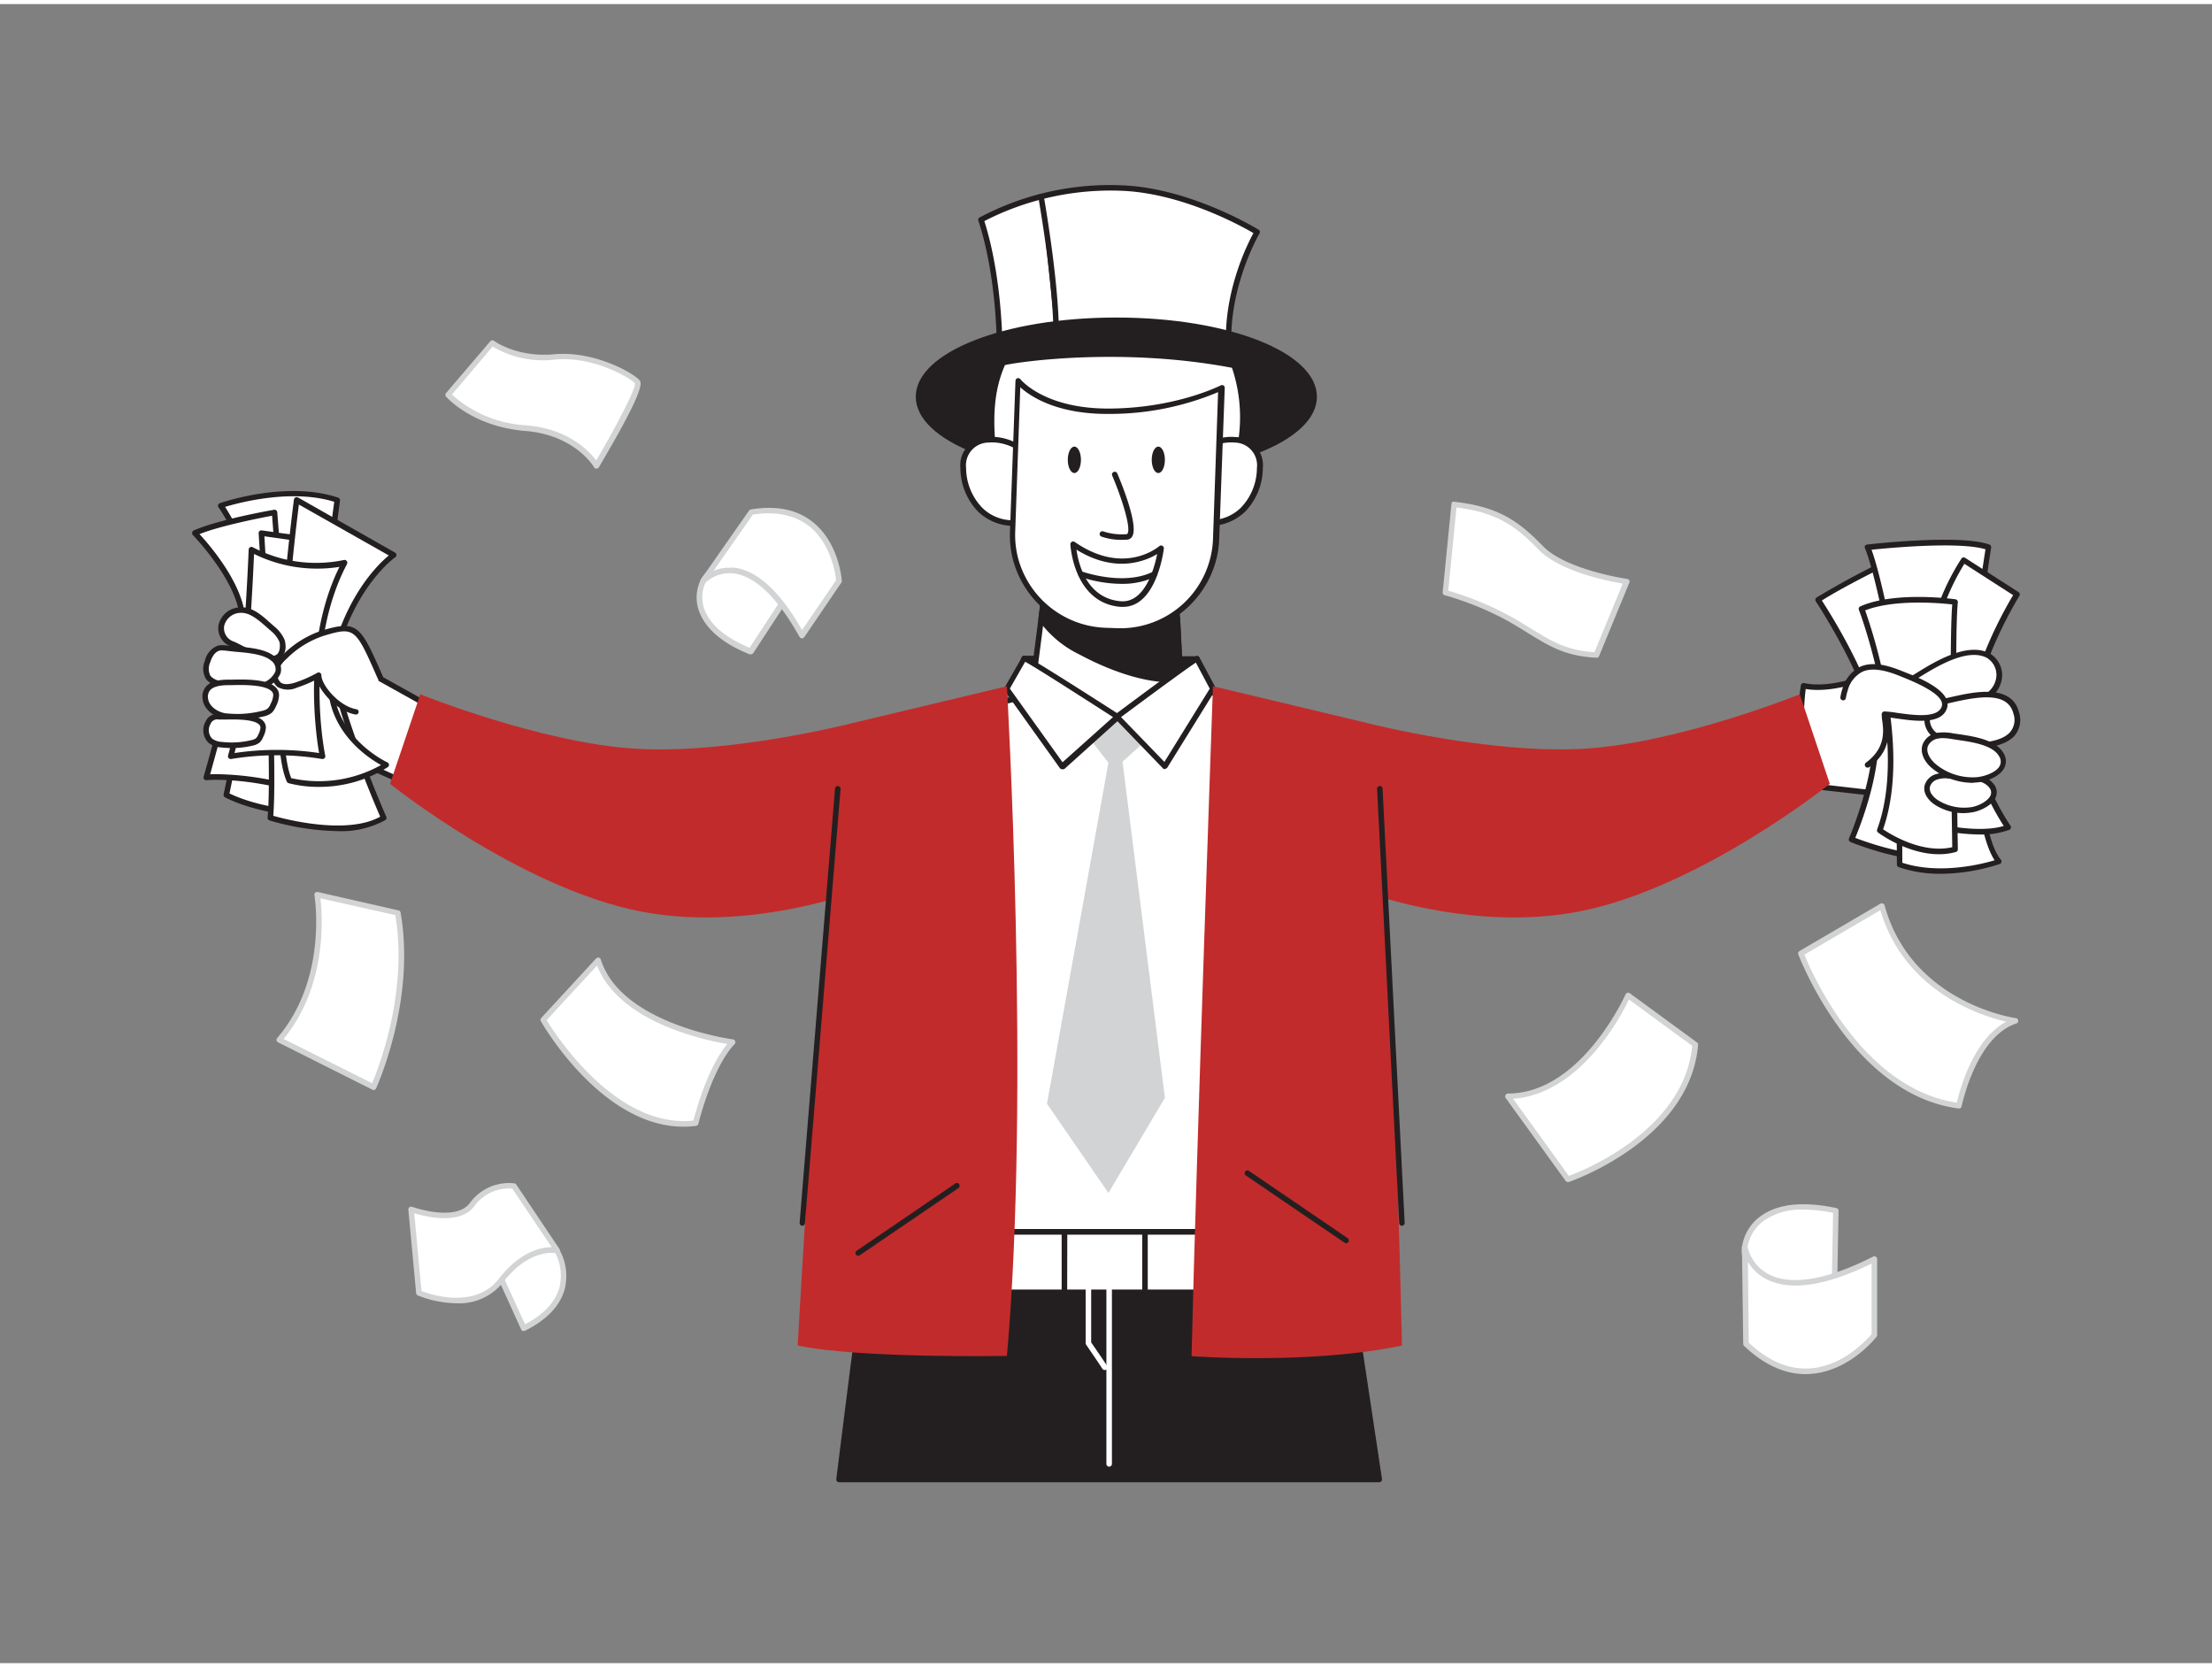 <svg xmlns="http://www.w3.org/2000/svg" viewBox="0 0 400 300" width="406" height="306" class="illustration"><rect x="0" y="0" width="400" height="300" fill="#808080" stroke="none"/><g id="_377_explosion_flatline" data-name="#377_explosion_flatline"><path d="M249.41,266.79l-7.85-52.19-81.7-7.15c-.66.76-4.06,26.64-8.14,59.34Z" fill="#231f20"></path><path d="M249.41,267.29H151.72a.5.5,0,0,1-.49-.57c7.29-58.48,7.94-59.24,8.25-59.6a.48.48,0,0,1,.42-.17l81.7,7.16a.49.49,0,0,1,.45.42l7.86,52.18a.48.48,0,0,1-.12.4A.49.49,0,0,1,249.41,267.29Zm-97.12-1h96.54l-7.71-51.22-81-7.09C159.67,209.77,157.84,221.83,152.29,266.29Z" fill="#231f20"></path><polygon points="177.75 127.06 177.75 226.56 227.8 226.56 223.31 125.11 199.77 121.61 177.75 127.06" fill="#fff"></polygon><path d="M227.8,227.06H177.75a.5.5,0,0,1-.5-.5v-99.5a.51.51,0,0,1,.38-.49l22-5.44a.4.4,0,0,1,.19,0l23.54,3.49a.5.5,0,0,1,.43.47l4.49,101.46a.55.55,0,0,1-.14.37A.51.51,0,0,1,227.8,227.06Zm-49.55-1h49l-4.44-100.52-23-3.42-21.54,5.33Z" fill="#231f20"></path><rect x="173.25" y="222.02" width="53.04" height="10.93" fill="#fff"></rect><path d="M226.28,233.44h-53a.5.5,0,0,1-.5-.5V222a.5.5,0,0,1,.5-.5h53a.5.5,0,0,1,.5.5v10.92A.5.5,0,0,1,226.28,233.44Zm-52.53-1h52v-9.92h-52Z" fill="#231f20"></path><rect x="192.48" y="222.02" width="14.57" height="10.93" fill="#fff"></rect><path d="M207.05,233.44H192.48a.5.5,0,0,1-.5-.5V222a.5.5,0,0,1,.5-.5h14.57a.5.5,0,0,1,.5.5v10.92A.5.5,0,0,1,207.05,233.44Zm-14.07-1h13.57v-9.92H193Z" fill="#231f20"></path><polygon points="196.57 132.21 200.44 137.18 189.33 198.85 200.44 214.98 210.65 197.78 202.99 137 208.26 132.21 202.1 128.87 196.57 132.21" fill="#d1d3d4"></polygon><path d="M62.31,118.39l14.55,8.1S73.31,137.22,71.6,140l-16.9-7.61Z" fill="#fff"></path><path d="M71.6,140.53a.46.46,0,0,1-.2-.05l-16.91-7.6a.53.53,0,0,1-.27-.3.51.51,0,0,1,0-.4l7.61-14a.48.48,0,0,1,.3-.24.51.51,0,0,1,.38,0l14.55,8.11a.48.48,0,0,1,.23.59c-.14.44-3.58,10.82-5.3,13.64A.51.51,0,0,1,71.6,140.53Zm-16.21-8.35,16,7.2c1.54-2.84,4.24-10.79,4.86-12.65L62.5,119.07Z" fill="#231f20"></path><path d="M76,124.81s21.76,8.77,38.8,9.83,39.08-4.55,39.08-4.55l6,28.59s-22,9.62-43.86,5.43S70.53,141,70.53,141Z" fill="#c22b2b"></path><path d="M180.75,61.72s0-12.45-3.36-22.71a49.48,49.48,0,0,1,26.07-5.72c12.26.68,23.87,7.94,23.87,7.94s-6.12,10.22-5,22C222.3,63.26,197.24,56.84,180.75,61.72Z" fill="#fff"></path><path d="M222.3,63.76h-.12c-.25-.07-25.12-6.34-41.28-1.56a.48.48,0,0,1-.44-.07.52.52,0,0,1-.21-.4c0-.13,0-12.49-3.33-22.56a.48.48,0,0,1,.21-.58,50.26,50.26,0,0,1,26.36-5.79c12.25.68,24,7.94,24.1,8a.49.49,0,0,1,.17.68c-.06.1-6,10.24-5,21.74a.51.51,0,0,1-.17.42A.5.5,0,0,1,222.3,63.76ZM195.54,59.4a125.09,125.09,0,0,1,26.21,3.21c-.71-10.18,3.79-19.16,4.91-21.2-2.16-1.27-12.51-7-23.22-7.62A49.93,49.93,0,0,0,178,39.24c2.8,8.79,3.2,19.13,3.26,21.82A54.78,54.78,0,0,1,195.54,59.4Z" fill="#231f20"></path><path d="M188.28,34.8c-.07,0,2.87,15.51,2.74,26.47" fill="#231f20"></path><path d="M191,61.77h0a.5.5,0,0,1-.49-.51c.07-6.1-.79-14.61-2.57-25.3-.23-1.42-.25-1.53.2-1.65a.52.52,0,0,1,.63.48c0,.12.07.47.16,1,1.78,10.75,2.65,19.32,2.58,25.48A.51.51,0,0,1,191,61.77Z" fill="#231f20"></path><ellipse cx="201.87" cy="70.98" rx="35.77" ry="13.82" fill="#231f20"></ellipse><path d="M201.87,85.29C181.53,85.29,165.6,79,165.6,71s15.93-14.32,36.27-14.32S238.14,63,238.14,71,222.21,85.29,201.87,85.29Zm0-27.63c-19.45,0-35.27,6-35.27,13.32s15.82,13.31,35.27,13.31,35.27-6,35.27-13.31S221.32,57.66,201.87,57.66Z" fill="#231f20"></path><polygon points="185.17 118.3 216.45 118.39 215.9 128.97 193.81 128.97 183.08 124.42 185.17 118.3" fill="#231f20"></polygon><path d="M215.9,129.47H193.81a.43.43,0,0,1-.19,0l-10.73-4.55a.5.5,0,0,1-.28-.62l2.09-6.12a.51.51,0,0,1,.47-.34h0l31.28.09a.48.48,0,0,1,.36.16.5.5,0,0,1,.14.37L216.4,129A.51.51,0,0,1,215.9,129.47Zm-22-1h21.51l.5-9.58-30.39-.09-1.82,5.34Z" fill="#231f20"></path><path d="M181.36,64.84c-3.43,7.53-1.76,15.45-.9,23.32a2.61,2.61,0,0,0,.57,1.63c1,1.07,3,.37,4.37.35,1.94,0,3.93.26,5.87.35,3.35.15,6.7.25,10.06.2,4.83-.06,9.69.31,14.49-.38,2-.29,3.45-.29,4.8-1.75a11.58,11.58,0,0,0,2.12-3.42c.29-.7.53-1.41.75-2.11a28.39,28.39,0,0,0-.34-17.72C201.87,61.21,182.5,64.47,181.36,64.84Z" fill="#fff"></path><path d="M208.53,91.23l-2.95,0c-1.42,0-2.83,0-4.25,0-2.93,0-6.14,0-10.08-.21-.75,0-1.51-.09-2.27-.15-1.18-.1-2.39-.19-3.57-.19-.33,0-.71.06-1.12.11-1.2.16-2.69.35-3.62-.61a3.1,3.1,0,0,1-.71-1.93c-.12-1.07-.25-2.15-.38-3.22-.83-6.75-1.69-13.73,1.33-20.36a.5.5,0,0,1,.3-.27c1.52-.49,20.79-3.63,42,.46a.52.52,0,0,1,.38.32,29.06,29.06,0,0,1,.35,18,22.06,22.06,0,0,1-.77,2.16A12.14,12.14,0,0,1,221,88.9c-1.31,1.41-2.66,1.59-4.38,1.81l-.72.1A51.82,51.82,0,0,1,208.53,91.23Zm-5.92-1,3,0a66.41,66.41,0,0,0,10.16-.39l.73-.1c1.64-.21,2.71-.35,3.78-1.5a10.78,10.78,0,0,0,2-3.27,21.14,21.14,0,0,0,.74-2.07,28.05,28.05,0,0,0-.24-17.13c-19.88-3.77-38.52-1.09-41.05-.49-2.79,6.31-1.95,13.07-1.15,19.61.13,1.08.27,2.15.38,3.23a2.25,2.25,0,0,0,.44,1.34c.58.61,1.69.46,2.77.32a11.5,11.5,0,0,1,1.24-.12c1.21,0,2.46.09,3.66.19.75.06,1.5.12,2.23.16,3.93.18,7.12.24,10,.2Z" fill="#231f20"></path><path d="M187.34,84.76c-1-6.76-13.48-8.81-13.17-.86a10.93,10.93,0,0,0,3.07,7.54,8.48,8.48,0,0,0,8.38,2" fill="#fff"></path><path d="M183.22,94.36a9.29,9.29,0,0,1-6.33-2.56,11.43,11.43,0,0,1-3.22-7.88,5.1,5.1,0,0,1,5-5.63c3.88-.35,8.6,2.2,9.2,6.4a.5.5,0,0,1-.43.56.48.48,0,0,1-.56-.42c-.52-3.65-4.69-5.85-8.12-5.54a4.11,4.11,0,0,0-4.06,4.59,10.49,10.49,0,0,0,2.92,7.2A7.9,7.9,0,0,0,185.45,93a.5.5,0,0,1,.64.3.51.51,0,0,1-.31.64A7.56,7.56,0,0,1,183.22,94.36Z" fill="#231f20"></path><path d="M214.63,84.76c1-6.76,13.47-8.81,13.16-.86a10.92,10.92,0,0,1-3.06,7.54,8.49,8.49,0,0,1-8.38,2" fill="#fff"></path><path d="M218.75,94.36a7.62,7.62,0,0,1-2.57-.43.5.5,0,0,1-.3-.64.49.49,0,0,1,.64-.3,8,8,0,0,0,7.86-1.91,10.43,10.43,0,0,0,2.91-7.2,4.1,4.1,0,0,0-4-4.59c-3.43-.31-7.61,1.89-8.12,5.54a.5.5,0,0,1-1-.14c.59-4.2,5.33-6.75,9.19-6.4a5.09,5.09,0,0,1,5,5.63,11.43,11.43,0,0,1-3.22,7.88A9.26,9.26,0,0,1,218.75,94.36Z" fill="#231f20"></path><path d="M186.37,125.94s5.79,2.62,15.73,2.93,11.59-2.09,11.59-2.09l-.24-4.71-.55-11-.52-10.24-22.69-.7-1.08,8.33-.33,2.7Z" fill="#fff"></path><path d="M203.81,129.4l-1.73,0c-9.92-.31-15.68-2.86-15.91-3a.48.48,0,0,1-.29-.52l3.32-25.77a.47.47,0,0,1,.51-.44l22.69.7a.49.49,0,0,1,.48.47l1.31,25.92a.56.56,0,0,1-.09.31C213.92,127.32,212.22,129.4,203.81,129.4Zm-16.89-3.77a46.82,46.82,0,0,0,15.19,2.74c8.14.25,10.57-1.35,11.07-1.78l-1.27-25.24-21.78-.66Z" fill="#231f20"></path><path d="M188.28,111.2a19.32,19.32,0,0,0,7.22,6c4.79,2.55,12,5.47,17.95,4.85l-.55-11a62.69,62.69,0,0,1-13.08-.32c-3.82-.42-7.75-.87-11.21-2.29Z" fill="#231f20"></path><path d="M211.76,122.65c-6.14,0-12.85-3.05-16.49-5a19.48,19.48,0,0,1-7.41-6.19.47.47,0,0,1-.08-.33l.33-2.7a.51.51,0,0,1,.69-.4c3.5,1.43,7.52,1.86,11.07,2.25a61.93,61.93,0,0,0,13,.32.5.5,0,0,1,.37.12.49.49,0,0,1,.17.36l.55,11a.51.51,0,0,1-.45.53A16.63,16.63,0,0,1,211.76,122.65Zm-23-11.57a19,19,0,0,0,7,5.7c3.79,2,11,5.28,17.19,4.83l-.5-10a62.7,62.7,0,0,1-12.67-.37A44.32,44.32,0,0,1,189,109.2Z" fill="#231f20"></path><path d="M220.84,69.37l-1,27.33a17.07,17.07,0,0,1-.47,3.46,17.38,17.38,0,0,1-17.51,13.19l-2-.08a17.25,17.25,0,0,1-16.78-17.84l1-27.32s4.3,5.61,16.61,5.5S220.84,69.37,220.84,69.37Z" fill="#fff"></path><path d="M202.5,113.86h-.61l-2-.08a17.94,17.94,0,0,1-16.72-13.34,17.54,17.54,0,0,1-.54-5l1-27.32a.51.51,0,0,1,.34-.46.52.52,0,0,1,.55.17c.05.06,4.26,5.31,15.88,5.31h.34c12-.1,19.87-4.14,20-4.18a.47.47,0,0,1,.5,0,.48.48,0,0,1,.23.44l-1,27.32a17.24,17.24,0,0,1-.49,3.57A17.92,17.92,0,0,1,202.5,113.86Zm-18-44.56-.92,26.14a16.63,16.63,0,0,0,.52,4.74,17,17,0,0,0,15.78,12.6l2,.07a16.75,16.75,0,0,0,17.47-16.17l.92-26.51a50.64,50.64,0,0,1-19.64,3.94C191.13,74.2,186.31,70.93,184.51,69.3Z" fill="#231f20"></path><path d="M201.59,85.08s4.72,11.07,2.19,11.27a10.84,10.84,0,0,1-4.37-.51" fill="#fff"></path><path d="M202.86,96.88a10.9,10.9,0,0,1-3.63-.57.5.5,0,1,1,.35-.93,10.76,10.76,0,0,0,4.16.47.18.18,0,0,0,.15-.1c.69-1.14-1.2-6.81-2.76-10.47a.5.5,0,1,1,.92-.39c.66,1.55,3.9,9.38,2.69,11.38a1.17,1.17,0,0,1-.92.58Z" fill="#231f20"></path><ellipse cx="194.28" cy="82.41" rx="1.19" ry="2.39" fill="#231f20"></ellipse><ellipse cx="209.46" cy="82.41" rx="1.19" ry="2.39" fill="#231f20"></ellipse><path d="M216.45,118.39c-.43,0-14.49,10.48-14.49,10.48l8.69,9,8.69-14Z" fill="#fff"></path><path d="M210.65,138.35a.52.52,0,0,1-.36-.16l-8.69-9a.48.48,0,0,1-.13-.39.46.46,0,0,1,.2-.36c14.18-10.58,14.57-10.58,14.78-10.58a.5.5,0,0,1,.44.27l2.89,5.41a.5.5,0,0,1,0,.5l-8.68,14a.48.48,0,0,1-.37.23Zm-7.93-9.42,7.84,8.11,8.2-13.25-2.51-4.71C214.52,120.2,207.61,125.29,202.72,128.93Z" fill="#231f20"></path><path d="M185.17,118.3c.46,0,16.93,10.57,16.93,10.57l-10,9-10.05-14Z" fill="#fff"></path><path d="M192.06,138.35H192a.49.49,0,0,1-.35-.2l-10-14a.48.48,0,0,1,0-.54l3.16-5.51a.5.5,0,0,1,.43-.25c.18,0,.61,0,17.2,10.65a.51.51,0,0,1,.23.38.5.5,0,0,1-.17.41l-10,9A.51.51,0,0,1,192.06,138.35Zm-9.45-14.57,9.53,13.32,9.13-8.17c-5.82-3.73-14-9-15.89-10Z" fill="#231f20"></path><path d="M203.08,109l-.47,0c-8.5-.72-9.05-11.21-9.05-11.31a.5.5,0,0,1,.78-.43c8.84,6.12,15,1,15.3.76a.5.5,0,0,1,.56-.06.51.51,0,0,1,.26.5C210.41,98.89,209.12,109,203.08,109Zm-8.42-10.36c.34,2.51,1.81,8.82,8,9.34,4.35.35,6.07-5.9,6.59-8.53C207.11,100.74,201.63,103,194.66,98.65Z" fill="#231f20"></path><path d="M202.8,104.84a23.84,23.84,0,0,1-7.49-1.29.49.49,0,0,1-.3-.64.51.51,0,0,1,.64-.3c.08,0,7.53,2.71,12.91,0a.5.5,0,0,1,.67.23.51.51,0,0,1-.22.67A14,14,0,0,1,202.8,104.84Z" fill="#231f20"></path><path d="M64.39,115.36S46.71,125.8,52.7,131.69" fill="#fff"></path><path d="M52.7,132.19a.49.49,0,0,1-.35-.15A4.27,4.27,0,0,1,51,128.31c.73-6,12.63-13.08,13.13-13.38a.51.51,0,0,1,.69.18.49.49,0,0,1-.18.68c-.12.08-12,7.14-12.65,12.64a3.3,3.3,0,0,0,1.06,2.9.5.5,0,0,1-.35.86Z" fill="#231f20"></path><path d="M40.93,143s5.9-27.71,5.22-36-6.23-16.28-6.23-16.28,11.8-4.1,21.07-1c0,0-5.55,39.83-2.3,47.87s3.62,8.92,3.62,8.92S49.63,147.36,40.93,143Z" fill="#fff"></path><path d="M59.48,147.06c-4.27,0-12.48-.46-18.77-3.6a.5.5,0,0,1-.27-.56c.06-.27,5.87-27.73,5.21-35.89s-6.09-16-6.14-16a.5.5,0,0,1,.24-.76c.49-.17,12.08-4.13,21.4-1a.51.51,0,0,1,.34.54c-.06.4-5.5,39.79-2.34,47.62s3.6,8.87,3.62,8.91a.5.5,0,0,1,0,.46.49.49,0,0,1-.39.24C62.19,147,61.13,147.06,59.48,147.06Zm-18-4.33c7.3,3.49,17.35,3.39,20.07,3.29l-3.35-8.26C55.11,130,59.82,94.54,60.44,90c-7.74-2.4-17.25.17-19.74.92,1.28,2,5.36,8.77,5.95,16C47.29,114.8,42.24,139.23,41.5,142.73Z" fill="#231f20"></path><path d="M49.66,91.93s-10,1.74-14.45,3.73c0,0,9.38,9.57,8.61,16.9s-6.55,27.27-6.55,27.27,6.19-.67,16.21,2.06Z" fill="#fff"></path><path d="M53.48,142.39l-.13,0c-9.8-2.67-16-2.05-16-2.05a.5.5,0,0,1-.43-.17.48.48,0,0,1-.1-.46c.06-.2,5.77-20,6.53-27.18.74-7-8.37-16.41-8.46-16.5a.49.49,0,0,1-.14-.44A.52.52,0,0,1,35,95.2c4.48-2,14.15-3.69,14.56-3.76a.5.5,0,0,1,.39.1.48.48,0,0,1,.19.35l3.83,50a.49.49,0,0,1-.18.42A.47.47,0,0,1,53.48,142.39Zm-14.24-3.14a55.08,55.08,0,0,1,13.69,2L49.2,92.52c-2,.38-9.16,1.76-13.13,3.32,2,2.15,8.94,10.21,8.25,16.77S39,135.65,38,139.28Q38.43,139.25,39.24,139.25Z" fill="#231f20"></path><path d="M47.27,95.66s2.61,40.71,1.61,51.49c0,0,13.67,4.26,20.51,0,0,0-12.8-29-9.94-37.57S63.18,97.9,63.18,97.9Z" fill="#fff"></path><path d="M61,149.55a46.27,46.27,0,0,1-12.26-1.93.48.48,0,0,1-.35-.52c1-10.61-1.59-51-1.62-51.41a.51.51,0,0,1,.16-.4.47.47,0,0,1,.41-.12L63.25,97.4a.49.49,0,0,1,.34.22.5.5,0,0,1,.07.41s-.91,3.22-3.74,11.71c-2.76,8.3,9.8,36.92,9.93,37.21a.5.5,0,0,1-.2.62A16.49,16.49,0,0,1,61,149.55Zm-11.58-2.77c2.2.63,13.3,3.52,19.33.16-1.6-3.69-12.51-29.31-9.78-37.52,2.17-6.5,3.2-9.88,3.56-11.11L47.81,96.24C48.12,101.31,50.24,136.28,49.42,146.78Z" fill="#231f20"></path><path d="M53.65,89.7s-5.47,41.58-1.33,50.7a23.18,23.18,0,0,0,17.57-2.83s-12.82-5.73-9.56-19.18S71.21,99.64,71.21,99.64Z" fill="#fff"></path><path d="M57.71,141.55a21.27,21.27,0,0,1-5.53-.67.48.48,0,0,1-.31-.28c-4.16-9.13,1.06-49.27,1.28-51a.51.51,0,0,1,.27-.38.49.49,0,0,1,.47,0L71.46,99.2a.51.51,0,0,1,0,.85c-.08,0-7.51,5.37-10.69,18.46-3.12,12.89,9.16,18.55,9.28,18.61a.47.47,0,0,1,.29.42.46.46,0,0,1-.23.45A23.08,23.08,0,0,1,57.71,141.55Zm-5-1.57a23,23,0,0,0,16.19-2.38C66,136,57,129.94,59.84,118.27c2.77-11.41,8.56-17,10.47-18.57L54.05,90.5C53.35,96.06,49.11,131.36,52.68,140Z" fill="#231f20"></path><path d="M45.47,98.64s-1.1,28.59-3.75,37.37a50.42,50.42,0,0,1,16.61,0s-4.14-19.6,4-35C62.31,101,54.6,103.24,45.47,98.64Z" fill="#fff"></path><path d="M58.33,136.51h-.1a50.22,50.22,0,0,0-16.42,0,.51.51,0,0,1-.57-.64c2.6-8.62,3.72-37,3.73-37.24a.5.5,0,0,1,.73-.42,24.57,24.57,0,0,0,16.47,2.32.49.49,0,0,1,.52.17.5.5,0,0,1,.06.55c-7.94,15.06-4,34.47-3.93,34.66a.52.52,0,0,1-.14.46A.51.51,0,0,1,58.33,136.51ZM45.94,99.43c-.19,4.55-1.25,27.26-3.53,36a51.74,51.74,0,0,1,15.29,0c-.62-3.63-3-20.11,3.68-33.66A25.83,25.83,0,0,1,45.94,99.43Z" fill="#231f20"></path><path d="M64.39,128c-3.4-.58-6.79-4.69-6.74-6.64a24,24,0,0,1-4.13,1.8,3.42,3.42,0,0,1-3,0,2.43,2.43,0,0,1-.71-2.67A6,6,0,0,1,51.47,118a17.57,17.57,0,0,1,7-4.31c6-1.81,6.32-1,10.31,8.06" fill="#fff"></path><path d="M64.39,128.47h-.08c-3.29-.56-6.44-4.06-7.06-6.36a23.67,23.67,0,0,1-3.57,1.5,3.92,3.92,0,0,1-3.48-.11,2.91,2.91,0,0,1-.89-3.23,6.36,6.36,0,0,1,1.82-2.59,17.82,17.82,0,0,1,7.19-4.43c6.4-1.93,6.91-.78,10.85,8.17l.07.17a.5.5,0,0,1-.26.66.51.51,0,0,1-.66-.25l-.07-.17c-3.94-8.94-4.09-9.29-9.64-7.62a16.87,16.87,0,0,0-6.79,4.19,5.6,5.6,0,0,0-1.56,2.17,2,2,0,0,0,.52,2.12c.55.38,1.37.37,2.59,0a22.89,22.89,0,0,0,4-1.76.47.47,0,0,1,.5,0,.5.5,0,0,1,.25.44c0,1.76,3.18,5.6,6.32,6.14a.48.48,0,0,1,.41.57A.49.49,0,0,1,64.39,128.47Z" fill="#231f20"></path><path d="M50.89,115.11a2.3,2.3,0,0,1,.14.73c.13,5.36-7.06.73-9-.09-3.58-1.5-2.29-6,1.43-6.16,1.81-.09,3.35,1.19,4.69,2.4l1,.89A5.85,5.85,0,0,1,50.89,115.11Z" fill="#fff"></path><path d="M49,118.89c-1.84,0-4.23-1.22-5.94-2.1-.49-.25-.9-.46-1.19-.58a3.51,3.51,0,0,1-2.36-3.9,4.09,4.09,0,0,1,4-3.22c1.94-.11,3.57,1.2,5.05,2.53l1,.89a6.39,6.39,0,0,1,1.9,2.44h0a3,3,0,0,1,.16.88,2.85,2.85,0,0,1-1.1,2.68A2.67,2.67,0,0,1,49,118.89Zm-5.32-8.81h-.15a3.1,3.1,0,0,0-3,2.4,2.54,2.54,0,0,0,1.77,2.8c.31.13.74.35,1.25.61,1.78.91,5.1,2.6,6.43,1.77.44-.28.65-.89.63-1.81a2,2,0,0,0-.11-.59,5.45,5.45,0,0,0-1.62-2l-1-.89C46.54,111.21,45.16,110.08,43.64,110.08Z" fill="#231f20"></path><path d="M41,116.44a4,4,0,0,0-1.47,0,3.44,3.44,0,0,0-2,2.49,3.3,3.3,0,0,0,.17,2.9,3.47,3.47,0,0,0,2,1.06,20.71,20.71,0,0,0,7,.53c2.5-.24,5.29-2.9,2.68-5.14C47.48,116.71,43.31,116.71,41,116.44Z" fill="#fff"></path><path d="M44.69,124a20.8,20.8,0,0,1-5.14-.64,3.87,3.87,0,0,1-2.25-1.24,3.57,3.57,0,0,1-.25-3.35A3.77,3.77,0,0,1,39.43,116a4.44,4.44,0,0,1,1.66,0h0c.44.06.95.1,1.49.14,2.43.2,5.46.45,7.07,1.83A2.88,2.88,0,0,1,50.74,121a4.88,4.88,0,0,1-4.05,2.9C46,124,45.35,124,44.69,124Zm-4.48-7.14a1.77,1.77,0,0,0-.52.06c-.92.24-1.43,1.3-1.69,2.15a2.72,2.72,0,0,0,.09,2.45,3,3,0,0,0,1.71.87,19.66,19.66,0,0,0,6.79.52,3.84,3.84,0,0,0,3.2-2.21,1.88,1.88,0,0,0-.79-2c-1.37-1.17-4.33-1.41-6.5-1.59L41,116.94h0A6.48,6.48,0,0,0,40.21,116.88Z" fill="#231f20"></path><path d="M41.25,122.66c-1.93,0-4.45.43-4.11,3,.22,1.73,2.1,2.9,3.71,3.07a18.8,18.8,0,0,0,6.72-.48,2.77,2.77,0,0,0,1.23-.56,3.11,3.11,0,0,0,.61-1,4.19,4.19,0,0,0,.51-1.77C49.9,122.18,43.07,122.66,41.25,122.66Z" fill="#fff"></path><path d="M42.88,129.36a18.12,18.12,0,0,1-2.08-.11c-1.85-.2-3.9-1.56-4.16-3.51a2.84,2.84,0,0,1,.6-2.32c.74-.84,2-1.25,4-1.26H42c2.2-.05,6.29-.14,7.83,1.36a1.94,1.94,0,0,1,.63,1.45,4.67,4.67,0,0,1-.55,2,3.64,3.64,0,0,1-.73,1.15,3.38,3.38,0,0,1-1.45.68A19.56,19.56,0,0,1,42.88,129.36Zm-1.63-6.2c-1.63,0-2.73.31-3.26.92a1.86,1.86,0,0,0-.36,1.53c.19,1.44,1.85,2.49,3.27,2.65a18.54,18.54,0,0,0,6.55-.47,2.39,2.39,0,0,0,1-.45,2.45,2.45,0,0,0,.49-.82,3.75,3.75,0,0,0,.47-1.56.94.94,0,0,0-.33-.73c-1.24-1.21-5.35-1.12-7.11-1.08Zm0-.5Z" fill="#231f20"></path><path d="M40.43,128.88c-1.31,0-2.19-.21-2.84,1.13a2.7,2.7,0,0,0,.43,3.18,3.56,3.56,0,0,0,2,.73,15.6,15.6,0,0,0,5.57-.36,1.77,1.77,0,0,0,1.53-1.26,3.53,3.53,0,0,0,.44-1.46C47.6,128.54,41.93,128.89,40.43,128.88Z" fill="#fff"></path><path d="M41.87,134.53a16.61,16.61,0,0,1-1.87-.11,4,4,0,0,1-2.32-.86,3.2,3.2,0,0,1-.54-3.76c.71-1.48,1.75-1.46,2.86-1.43h1c1.83,0,5.25-.07,6.54,1.2a1.73,1.73,0,0,1,.54,1.27,4.13,4.13,0,0,1-.48,1.67,3,3,0,0,1-.63,1,2.84,2.84,0,0,1-1.24.57A16,16,0,0,1,41.87,134.53Zm-2.34-5.17a1.33,1.33,0,0,0-1.49.87,2.21,2.21,0,0,0,.32,2.59,3.21,3.21,0,0,0,1.76.6,15.05,15.05,0,0,0,5.39-.34,1.88,1.88,0,0,0,.8-.34,2.1,2.1,0,0,0,.4-.65,3.23,3.23,0,0,0,.39-1.25.77.77,0,0,0-.24-.56c-1-1-4.38-.93-5.83-.91h-1.5Z" fill="#231f20"></path><path d="M337.72,121.61s-6.61,2.75-11.56,1.65c0,0-2.21,12.57,3.16,18.33l19.13,2.18Z" fill="#fff"></path><path d="M348.45,144.27h-.06l-19.13-2.17a.52.52,0,0,1-.3-.16c-5.48-5.87-3.39-18.23-3.3-18.75a.48.48,0,0,1,.22-.33.47.47,0,0,1,.38-.08c4.74,1.06,11.2-1.59,11.26-1.62a.5.5,0,0,1,.65.24l10.73,22.16a.5.5,0,0,1-.45.72Zm-18.89-3.16,18,2.06-10.13-20.92c-1.53.57-6.63,2.32-10.9,1.6C326.25,126.21,325.17,136.2,329.56,141.11Z" fill="#231f20"></path><path d="M343.52,99.87a161.5,161.5,0,0,0-14.75,7.84s9.36,14.13,10.32,22.76-4.26,20.59-4.26,20.59,10.74,4.4,16.86,2.89Z" fill="#fff"></path><path d="M348.73,154.77c-6.1,0-13.72-3.09-14.09-3.25a.5.5,0,0,1-.28-.27.48.48,0,0,1,0-.39c.05-.12,5.16-12,4.22-20.34S328.45,108.13,328.35,108a.52.52,0,0,1-.07-.38.52.52,0,0,1,.22-.32,162.28,162.28,0,0,1,14.81-7.87.5.5,0,0,1,.71.37l8.16,54.09a.5.5,0,0,1-.37.56A13.17,13.17,0,0,1,348.73,154.77Zm-13.24-4c2.06.79,10.41,3.79,15.63,2.78l-8-52.95c-2.12,1-9.33,4.51-13.67,7.25,1.6,2.46,9.25,14.65,10.13,22.55S336.46,148.43,335.49,150.78Z" fill="#231f20"></path><path d="M341.84,115s-2.34-12.53-4.12-16.79c0,0,16.65-1.93,21.88,0,0,0-3.62,22.15-3,30.68s1.61,22.3,4.91,26.15c0,0-9.72,3.44-18,.55C343.52,155.6,343.43,122.68,341.84,115Z" fill="#fff"></path><path d="M351,157.27a23.07,23.07,0,0,1-7.64-1.2.52.52,0,0,1-.34-.47c0-.33-.1-32.95-1.67-40.49h0c0-.13-2.35-12.52-4.1-16.69a.51.51,0,0,1,0-.45.52.52,0,0,1,.38-.24c.68-.08,16.83-1.92,22.11,0a.5.5,0,0,1,.32.55c0,.22-3.6,22.19-3,30.57l0,.46c.61,8.13,1.63,21.74,4.76,25.4a.51.51,0,0,1,.1.45.48.48,0,0,1-.32.34A35.14,35.14,0,0,1,351,157.27Zm-7-2c6.74,2.2,14.43.23,16.69-.45-3-4.52-3.93-17-4.56-25.38l0-.47c-.6-8,2.4-27.2,2.91-30.38-4.82-1.46-17.59-.23-20.61.08,1.74,4.7,3.81,15.71,3.91,16.27C343.85,122.21,344,151.47,344,155.24Z" fill="#231f20"></path><path d="M355.14,100.56a42.14,42.14,0,0,0-5.73,13.9c-1.92,8.53,1.52,34.4,1.52,34.4s7.87,1.79,12.26,0c0,0-7.07-10.05-6.57-20s8.17-22.15,8.17-22.15Z" fill="#fff"></path><path d="M358,150.16a36.41,36.41,0,0,1-7.22-.81.51.51,0,0,1-.39-.43c-.14-1.06-3.43-26-1.51-34.58a42.17,42.17,0,0,1,5.81-14.07.49.49,0,0,1,.68-.13l9.65,6.19a.5.5,0,0,1,.15.68c-.08.13-7.6,12.26-8.09,21.92s6.41,19.54,6.48,19.64a.51.51,0,0,1,.07.43.49.49,0,0,1-.29.32A14.54,14.54,0,0,1,358,150.16Zm-6.66-1.72c1.46.29,7.29,1.34,11,.17-1.47-2.25-6.75-11-6.3-19.73.45-9,6.61-19.7,8-22l-8.82-5.67a43.45,43.45,0,0,0-5.38,13.33C348.14,122.38,351,145.32,351.38,148.44Z" fill="#231f20"></path><path d="M336.61,109.36s9.22,24,3.31,40.05c0,0,7,5.23,13.62,3.44,0,0-.69-38.67,0-44.73C353.54,108.12,342.81,106.61,336.61,109.36Z" fill="#fff"></path><path d="M350.62,153.73c-5.67,0-10.75-3.73-11-3.92a.49.49,0,0,1-.17-.57c5.78-15.74-3.21-39.46-3.3-39.7a.49.49,0,0,1,.26-.63c6.25-2.78,16.76-1.34,17.2-1.28a.5.5,0,0,1,.43.55c-.68,6,0,44.27,0,44.66a.5.5,0,0,1-.37.49A11.47,11.47,0,0,1,350.62,153.73Zm-10.1-4.51c1.36.92,7.08,4.48,12.51,3.24-.07-4.22-.61-36.91,0-43.9-2.08-.24-10.45-1-15.75,1.08C338.47,113,345.73,134.36,340.52,149.22Z" fill="#231f20"></path><path d="M345.74,122c-1,.63-2.11,1.45-2.21,2.64-.11,1.35,1.17,2.44,2.46,2.86a11.25,11.25,0,0,0,5.1.18,40.57,40.57,0,0,0,4.49-.91c2.3-.6,5-1.65,5.76-4.17a4.06,4.06,0,0,0-1.83-4.82C355.4,115.71,349.07,120,345.74,122Z" fill="#fff"></path><path d="M348.61,128.41a9.12,9.12,0,0,1-2.78-.4c-1.44-.48-2.93-1.73-2.8-3.38.12-1.42,1.37-2.36,2.45-3h0l.74-.46c3.53-2.2,9.45-5.87,13.51-3.79a4.54,4.54,0,0,1,2.08,5.42c-.85,2.82-3.89,3.92-6.1,4.5a37.8,37.8,0,0,1-4.55.92A18.79,18.79,0,0,1,348.61,128.41Zm-2.61-6c-.93.57-1.89,1.29-2,2.25s1,2,2.11,2.35a11,11,0,0,0,4.88.15,39.47,39.47,0,0,0,4.43-.89c2.15-.57,4.71-1.52,5.41-3.83a3.59,3.59,0,0,0-1.58-4.24c-3.57-1.82-9.18,1.67-12.53,3.75Z" fill="#231f20"></path><path d="M352.81,125.82c-1.6.34-3.42.85-4.11,2.33a3.46,3.46,0,0,0,.9,3.78,7.36,7.36,0,0,0,3.7,1.74c3.86.84,12.88.8,11.3-5.49C363.36,123.21,356.2,125.09,352.81,125.82Z" fill="#fff"></path><path d="M357.11,134.55a19.22,19.22,0,0,1-3.92-.39,7.65,7.65,0,0,1-3.94-1.87,4,4,0,0,1-1-4.35c.76-1.62,2.59-2.21,4.46-2.61h0l.59-.13c3.67-.81,10.5-2.31,11.8,2.86a4.41,4.41,0,0,1-.94,4.39C362.62,134,359.75,134.55,357.11,134.55Zm-4.2-8.24c-1.51.32-3.16.77-3.76,2.05a3,3,0,0,0,.8,3.22,6.82,6.82,0,0,0,3.45,1.61c3,.64,8,.62,10-1.44a3.43,3.43,0,0,0,.69-3.45c-1-3.9-6-3.14-10.62-2.12Z" fill="#231f20"></path><path d="M352.56,139.55a7,7,0,0,0-2.38.22,2.44,2.44,0,0,0-1.65,1.61c-.3,1.18.63,2.33,1.65,3a9.34,9.34,0,0,0,6.33,1.33c1.83-.25,5.3-2.06,3.57-4.35C358.63,139.42,354.68,139.62,352.56,139.55Z" fill="#fff"></path><path d="M355.17,146.3a9.58,9.58,0,0,1-5.26-1.5c-1.14-.75-2.24-2.08-1.87-3.54a3,3,0,0,1,2-2,7.1,7.1,0,0,1,2.56-.25l.83,0c2.25,0,5.64.09,7.07,2a2.32,2.32,0,0,1,.4,2.41c-.66,1.56-3,2.55-4.31,2.74A11,11,0,0,1,355.17,146.3ZM351.93,140a4.86,4.86,0,0,0-1.59.21A2,2,0,0,0,349,141.5c-.24,1,.63,1.93,1.45,2.46a8.89,8.89,0,0,0,6,1.26c1.13-.16,3-1,3.51-2.14a1.35,1.35,0,0,0-.26-1.42c-1.14-1.51-4.24-1.56-6.29-1.59l-.85,0Z" fill="#231f20"></path><path d="M353.24,132.42a8.35,8.35,0,0,0-2.86-.11,3,3,0,0,0-2.21,1.65c-.53,1.36.4,2.86,1.51,3.82a11.11,11.11,0,0,0,7.28,2.54c2.22,0,6.61-1.63,4.92-4.61C360.44,133.2,355.74,132.83,353.24,132.42Z" fill="#fff"></path><path d="M356.91,140.82a11.72,11.72,0,0,1-7.56-2.66c-1.22-1-2.29-2.75-1.64-4.38a3.41,3.41,0,0,1,2.57-2,8.66,8.66,0,0,1,3,.11h0l1,.14c2.64.39,6.63,1,8,3.39a2.7,2.7,0,0,1,.09,2.83c-1,1.71-3.83,2.53-5.43,2.53Zm-5.55-8.09a4.24,4.24,0,0,0-.88.08,2.43,2.43,0,0,0-1.84,1.34c-.45,1.14.45,2.46,1.36,3.25a10.47,10.47,0,0,0,7,2.42c1.4,0,3.83-.73,4.58-2a1.72,1.72,0,0,0-.1-1.83c-1.14-2-4.83-2.54-7.28-2.9l-1-.15h0A11.43,11.43,0,0,0,351.36,132.73Z" fill="#231f20"></path><path d="M333.3,125.41a8.62,8.62,0,0,1,.33-1.4c1.79-5.34,6-4.61,10.1-3,1.75.7,8.74,3.25,7.88,6.08-1,3.39-8.44,1.35-10.83,1.29-.14,1.35,1.71,5.64-3.06,9.16" fill="#fff"></path><path d="M337.72,138.07a.5.5,0,0,1-.3-.9c3.6-2.65,3.19-5.74,2.95-7.59a5.71,5.71,0,0,1-.09-1.22.5.5,0,0,1,.51-.45,20.62,20.62,0,0,1,2.23.25c3,.42,7.43,1.05,8.12-1.19.44-1.47-2-3.25-7.21-5.31l-.39-.16c-1.93-.78-4.74-1.7-6.78-.76a5.32,5.32,0,0,0-2.65,3.43,8,8,0,0,0-.32,1.32.49.49,0,0,1-.57.41.5.5,0,0,1-.42-.56,8.77,8.77,0,0,1,.36-1.49,6.36,6.36,0,0,1,3.18-4c2.36-1.09,5.29-.18,7.57.74l.39.16c2.61,1,8.73,3.44,7.79,6.53s-5.91,2.36-9.21,1.89c-.6-.08-1.14-.16-1.59-.2,0,.15,0,.32.07.5.25,1.93.73,5.52-3.35,8.53A.52.52,0,0,1,337.72,138.07Z" fill="#231f20"></path><path d="M182.08,123.35s4.26,73.48,0,121.1c0,0-26.73.48-37.83-1.88,0,0,6.07-109.46,9.59-112.48Z" fill="#c22b2b"></path><path d="M325.46,124.81s-21.76,8.77-38.81,9.83-39.07-4.55-39.07-4.55l-6,28.59s22,9.62,43.85,5.43S330.89,141,330.89,141Z" fill="#c22b2b"></path><path d="M219.34,123.35s-3,84.57-3.87,121.14c0,0,21.31,1.6,38.05-1.92,0,0-2.43-109.46-5.94-112.48Z" fill="#c22b2b"></path><path d="M253.52,220.91a.5.5,0,0,1-.5-.47l-4-78.53a.49.49,0,0,1,.47-.52.49.49,0,0,1,.52.47l4,78.53a.5.5,0,0,1-.47.52Z" fill="#231f20"></path><path d="M145.06,220.91h0a.5.5,0,0,1-.46-.54L151,141.85a.51.51,0,0,1,.54-.46.5.5,0,0,1,.46.54l-6.44,78.52A.5.5,0,0,1,145.06,220.91Z" fill="#231f20"></path><path d="M155.19,226.34a.5.5,0,0,1-.28-.91l17.84-12.16a.5.5,0,0,1,.7.13.52.52,0,0,1-.13.7l-17.85,12.15A.49.49,0,0,1,155.19,226.34Z" fill="#231f20"></path><path d="M243.42,224.06a.46.46,0,0,1-.28-.08l-17.85-12.16a.49.49,0,0,1-.13-.69.5.5,0,0,1,.69-.14l17.85,12.16a.5.5,0,0,1,.13.7A.49.49,0,0,1,243.42,224.06Z" fill="#231f20"></path><path d="M57.35,161.05S60,176.24,50.5,187.29l17,8.57s7.19-15.47,4.4-31.49Z" fill="#fff"></path><path d="M67.55,196.36a.46.46,0,0,1-.22-.06l-17.06-8.56a.52.52,0,0,1-.26-.35.49.49,0,0,1,.11-.42c9.24-10.74,6.76-25.68,6.74-25.83a.5.5,0,0,1,.15-.45.5.5,0,0,1,.45-.13l14.6,3.32a.48.48,0,0,1,.38.4c2.79,16-4.36,31.63-4.43,31.79a.53.53,0,0,1-.29.26A.51.51,0,0,1,67.55,196.36Zm-16.26-9.23,16,8c1.14-2.68,6.53-16.37,4.2-30.39L57.94,161.7C58.32,164.85,59.21,177.48,51.29,187.13Z" fill="#d1d3d4"></path><path d="M340.34,163.09l-14.66,8.58s9.23,25,28.57,27.54c0,0,2.54-12.87,10.23-15.38C364.48,183.83,345.34,181.33,340.34,163.09Z" fill="#fff"></path><path d="M354.25,199.71h-.06c-19.42-2.52-28.89-27.61-29-27.86a.5.5,0,0,1,.21-.61l14.66-8.58a.51.51,0,0,1,.45,0,.5.5,0,0,1,.29.33c4.86,17.69,23.54,20.35,23.72,20.38a.49.49,0,0,1,.44.45.5.5,0,0,1-.35.52c-7.31,2.38-9.86,14.87-9.89,15A.49.49,0,0,1,354.25,199.71ZM326.3,171.89c1.26,3.14,10.35,24.19,27.56,26.76.51-2.21,2.93-11.43,8.93-14.64-4.71-1.09-18.38-5.46-22.76-20.16Z" fill="#d1d3d4"></path><path d="M294.38,179.23s-8,18.24-21.72,18.24l10.86,15s21.58-7.23,23-24.36Z" fill="#fff"></path><path d="M283.52,213a.52.52,0,0,1-.41-.21l-10.85-15a.49.49,0,0,1,0-.52.48.48,0,0,1,.44-.27c13.2,0,21.18-17.76,21.26-17.94a.5.5,0,0,1,.75-.2l12.16,8.9a.48.48,0,0,1,.2.44c-1.44,17.26-23.13,24.72-23.35,24.79A.45.45,0,0,1,283.52,213Zm-9.9-15.05,10.08,13.95c2.74-1,20.83-8.29,22.31-23.52L294.57,180a44.92,44.92,0,0,1-5.53,8.67C284.35,194.41,279,197.6,273.62,197.94Z" fill="#d1d3d4"></path><path d="M108.17,172.9l-9.94,10.77s11.84,20.7,27.58,18.68c0,0,2.38-10.12,6.67-14.66C132.48,187.69,112,185.06,108.17,172.9Z" fill="#fff"></path><path d="M123.6,203c-14.72,0-25.33-18.26-25.8-19.08a.49.49,0,0,1,.07-.58l9.93-10.77a.49.49,0,0,1,.47-.14.48.48,0,0,1,.37.33c3.68,11.72,23.7,14.42,23.91,14.45a.49.49,0,0,1,.4.33.5.5,0,0,1-.1.51c-4.15,4.39-6.53,14.32-6.56,14.42a.49.49,0,0,1-.42.38A17.65,17.65,0,0,1,123.6,203ZM98.85,183.73c1.56,2.55,12.54,19.67,26.55,18.16.44-1.74,2.54-9.49,6.11-13.84a53.44,53.44,0,0,1-9.94-2.73c-7.08-2.75-11.76-6.7-13.6-11.47Z" fill="#d1d3d4"></path><path d="M127.14,104.34s-4.2,7.46,8.59,12.73l7.74-11.82S130.24,98.09,127.14,104.34Z" fill="#fff"></path><path d="M135.73,117.57a.43.43,0,0,1-.19,0c-5-2-8-4.68-9.14-7.82a7.21,7.21,0,0,1,.3-5.6,4.79,4.79,0,0,1,3-2.49c5.09-1.61,13.69,3,14.05,3.19a.49.49,0,0,1,.18.71l-7.74,11.83A.51.51,0,0,1,135.73,117.57Zm-3.6-15.29a7.16,7.16,0,0,0-2.17.3,3.77,3.77,0,0,0-2.37,2v0a6.36,6.36,0,0,0-.23,4.82c1,2.76,3.72,5.13,8.19,7l7.21-11C141.18,104.65,136.1,102.28,132.13,102.28Zm-5,2.06h0Z" fill="#d1d3d4"></path><path d="M151.72,104.34s-.93-14.93-15.85-12.47l-8.73,12.47S134.93,96,145,114.19Z" fill="#fff"></path><path d="M145,114.69h0a.53.53,0,0,1-.42-.26c-3.89-7-8-11-11.89-11.47a6.42,6.42,0,0,0-5.18,1.72.5.5,0,0,1-.78-.62l8.73-12.48a.5.5,0,0,1,.33-.2c4.57-.76,8.34,0,11.19,2.28,4.76,3.8,5.23,10.37,5.24,10.65a.48.48,0,0,1-.08.31l-6.7,9.85A.51.51,0,0,1,145,114.69Zm-13.13-12.77a7.44,7.44,0,0,1,.93,0c4.14.51,8.26,4.3,12.24,11.27l6.15-9c-.1-1-.84-6.57-4.86-9.77-2.58-2-6-2.76-10.19-2.11l-7.11,10.17A7.2,7.2,0,0,1,131.89,101.92Z" fill="#d1d3d4"></path><path d="M315.51,224.71s.84-9.83,16.46-6.55l-.3,16.3S314.4,232.68,315.51,224.71Z" fill="#fff"></path><path d="M331.67,235h-.05c-.48-.05-11.64-1.25-15.41-6.07a5.46,5.46,0,0,1-1.19-4.24,8.23,8.23,0,0,1,3.32-5.48c3.05-2.27,7.67-2.78,13.73-1.5a.49.49,0,0,1,.4.49l-.3,16.31a.53.53,0,0,1-.17.36A.51.51,0,0,1,331.67,235Zm-5.56-17a11.75,11.75,0,0,0-7.15,2,7.38,7.38,0,0,0-2.95,4.79v0a4.41,4.41,0,0,0,1,3.49c3.07,3.92,11.91,5.32,14.19,5.63l.28-15.34A27.4,27.4,0,0,0,326.11,218Zm-10.6,6.73h0Z" fill="#d1d3d4"></path><path d="M339,240.68s-10.59,13.63-23.22,1.59l-.22-17.56s2,13,23.45,2.23Z" fill="#fff"></path><path d="M326.51,247.74c-3.83,0-7.57-1.72-11.13-5.11a.51.51,0,0,1-.15-.36L315,224.72a.5.5,0,0,1,.46-.51.5.5,0,0,1,.54.42,7.5,7.5,0,0,0,3.88,5.08c4,2.07,10.55,1,18.84-3.22a.5.5,0,0,1,.73.45v13.74a.51.51,0,0,1-.11.31c-.2.25-4.89,6.19-11.87,6.71C327.15,247.73,326.83,247.74,326.51,247.74Zm-10.28-5.69c3.59,3.37,7.35,4.94,11.16,4.65,6-.44,10.33-5.33,11.06-6.2V227.75c-8.36,4.09-14.76,5-19,2.84a8.38,8.38,0,0,1-3.37-3.16ZM339,240.68h0Z" fill="#d1d3d4"></path><path d="M294.15,104.38s-11.24-1.61-15.56-6.1-7.92-7-15.65-7.82l-1.59,16a55.32,55.32,0,0,1,11.86,4.89c5.92,3.35,8.67,6,15.45,6.37Z" fill="#fff"></path><path d="M288.66,118.2h0c-5.51-.29-8.38-2-12.36-4.47-1-.62-2.09-1.28-3.31-2a54.77,54.77,0,0,0-11.73-4.83.52.52,0,0,1-.38-.54l1.59-16a.48.48,0,0,1,.18-.34A.51.51,0,0,1,263,90c7.83.87,11.52,3.37,16,8,4.15,4.32,15.16,5.94,15.27,5.95a.5.5,0,0,1,.36.25.49.49,0,0,1,0,.44l-5.49,13.32A.5.5,0,0,1,288.66,118.2Zm-26.77-12.13a56.88,56.88,0,0,1,11.57,4.82c1.22.7,2.31,1.36,3.33,2,3.76,2.3,6.51,4,11.54,4.31l5.12-12.41c-2.48-.41-11.38-2.15-15.22-6.14-4.18-4.34-7.66-6.73-14.85-7.62Z" fill="#d1d3d4"></path><path d="M107.85,83.47S104.42,77.41,95,76.66s-14-6-14-6l8-9.36s4.13,3.17,11.26,2.52,14.27,3.48,15,4.61S107.85,83.47,107.85,83.47Z" fill="#fff"></path><path d="M107.85,84a.48.48,0,0,1-.44-.25c0-.06-3.43-5.84-12.41-6.56-9.48-.76-14.14-6-14.34-6.2a.5.5,0,0,1,0-.65l8-9.37a.5.5,0,0,1,.68-.07s4.09,3.05,10.92,2.42c7.35-.67,14.64,3.57,15.48,4.83s-3.63,9.12-7.45,15.61A.51.51,0,0,1,107.85,84ZM81.72,70.61a21.79,21.79,0,0,0,13.36,5.55c7.73.62,11.51,4.71,12.74,6.37,3.63-6.22,7.18-13,7-13.94-.55-.79-7.38-5-14.52-4.3a17.87,17.87,0,0,1-11.22-2.36Z" fill="#d1d3d4"></path><path d="M100.71,225.36s5.26,8.45-6,14.08l-8.64-19S97.52,219.73,100.71,225.36Z" fill="#fff"></path><path d="M94.71,239.94a.47.47,0,0,1-.17,0,.5.5,0,0,1-.29-.26l-8.63-19A.49.49,0,0,1,86,220c.48,0,11.79-.7,15.1,5.13a9.73,9.73,0,0,1,1,7.31c-.85,3-3.26,5.51-7.18,7.47A.59.59,0,0,1,94.71,239.94Zm-7.87-19,8.1,17.79c3.39-1.78,5.47-4,6.21-6.61a8.89,8.89,0,0,0-.86-6.51v0C97.73,221.11,89.38,220.91,86.84,221Z" fill="#d1d3d4"></path><path d="M100.71,225.36s-5.06-1.12-10.13,5.45-14.83,2.25-14.83,2.25L74.34,218s8.26,3,11.08-.94a8.32,8.32,0,0,1,7.5-3.29Z" fill="#fff"></path><path d="M82.55,234.93a19.34,19.34,0,0,1-7-1.42.5.5,0,0,1-.3-.41L73.84,218a.51.51,0,0,1,.2-.44.49.49,0,0,1,.47-.07c.08,0,7.94,2.83,10.5-.76a8.75,8.75,0,0,1,8-3.49.51.51,0,0,1,.35.22l7.79,11.63a.52.52,0,0,1,0,.56.51.51,0,0,1-.52.21c-.2,0-4.85-.94-9.64,5.26A10.13,10.13,0,0,1,82.55,234.93Zm-6.33-2.22c1.57.61,9.65,3.38,14-2.21,3.85-5,7.71-5.7,9.55-5.72L92.64,214.2a7.7,7.7,0,0,0-6.82,3.1c-2.51,3.52-8.75,2-10.91,1.36Z" fill="#d1d3d4"></path><path d="M199.77,247a.5.5,0,0,1-.43-.23c-.42-.69-2.91-4.31-2.93-4.35a.47.47,0,0,1-.09-.28V226.56a.5.5,0,0,1,.5-.5.5.5,0,0,1,.5.5V242c.45.66,2.48,3.61,2.87,4.25a.5.5,0,0,1-.16.69A.48.48,0,0,1,199.77,247Z" fill="#fff"></path><path d="M200.57,264.47a.5.5,0,0,1-.5-.5V226.56a.5.5,0,0,1,1,0V264A.5.5,0,0,1,200.57,264.47Z" fill="#fff"></path></g></svg>
